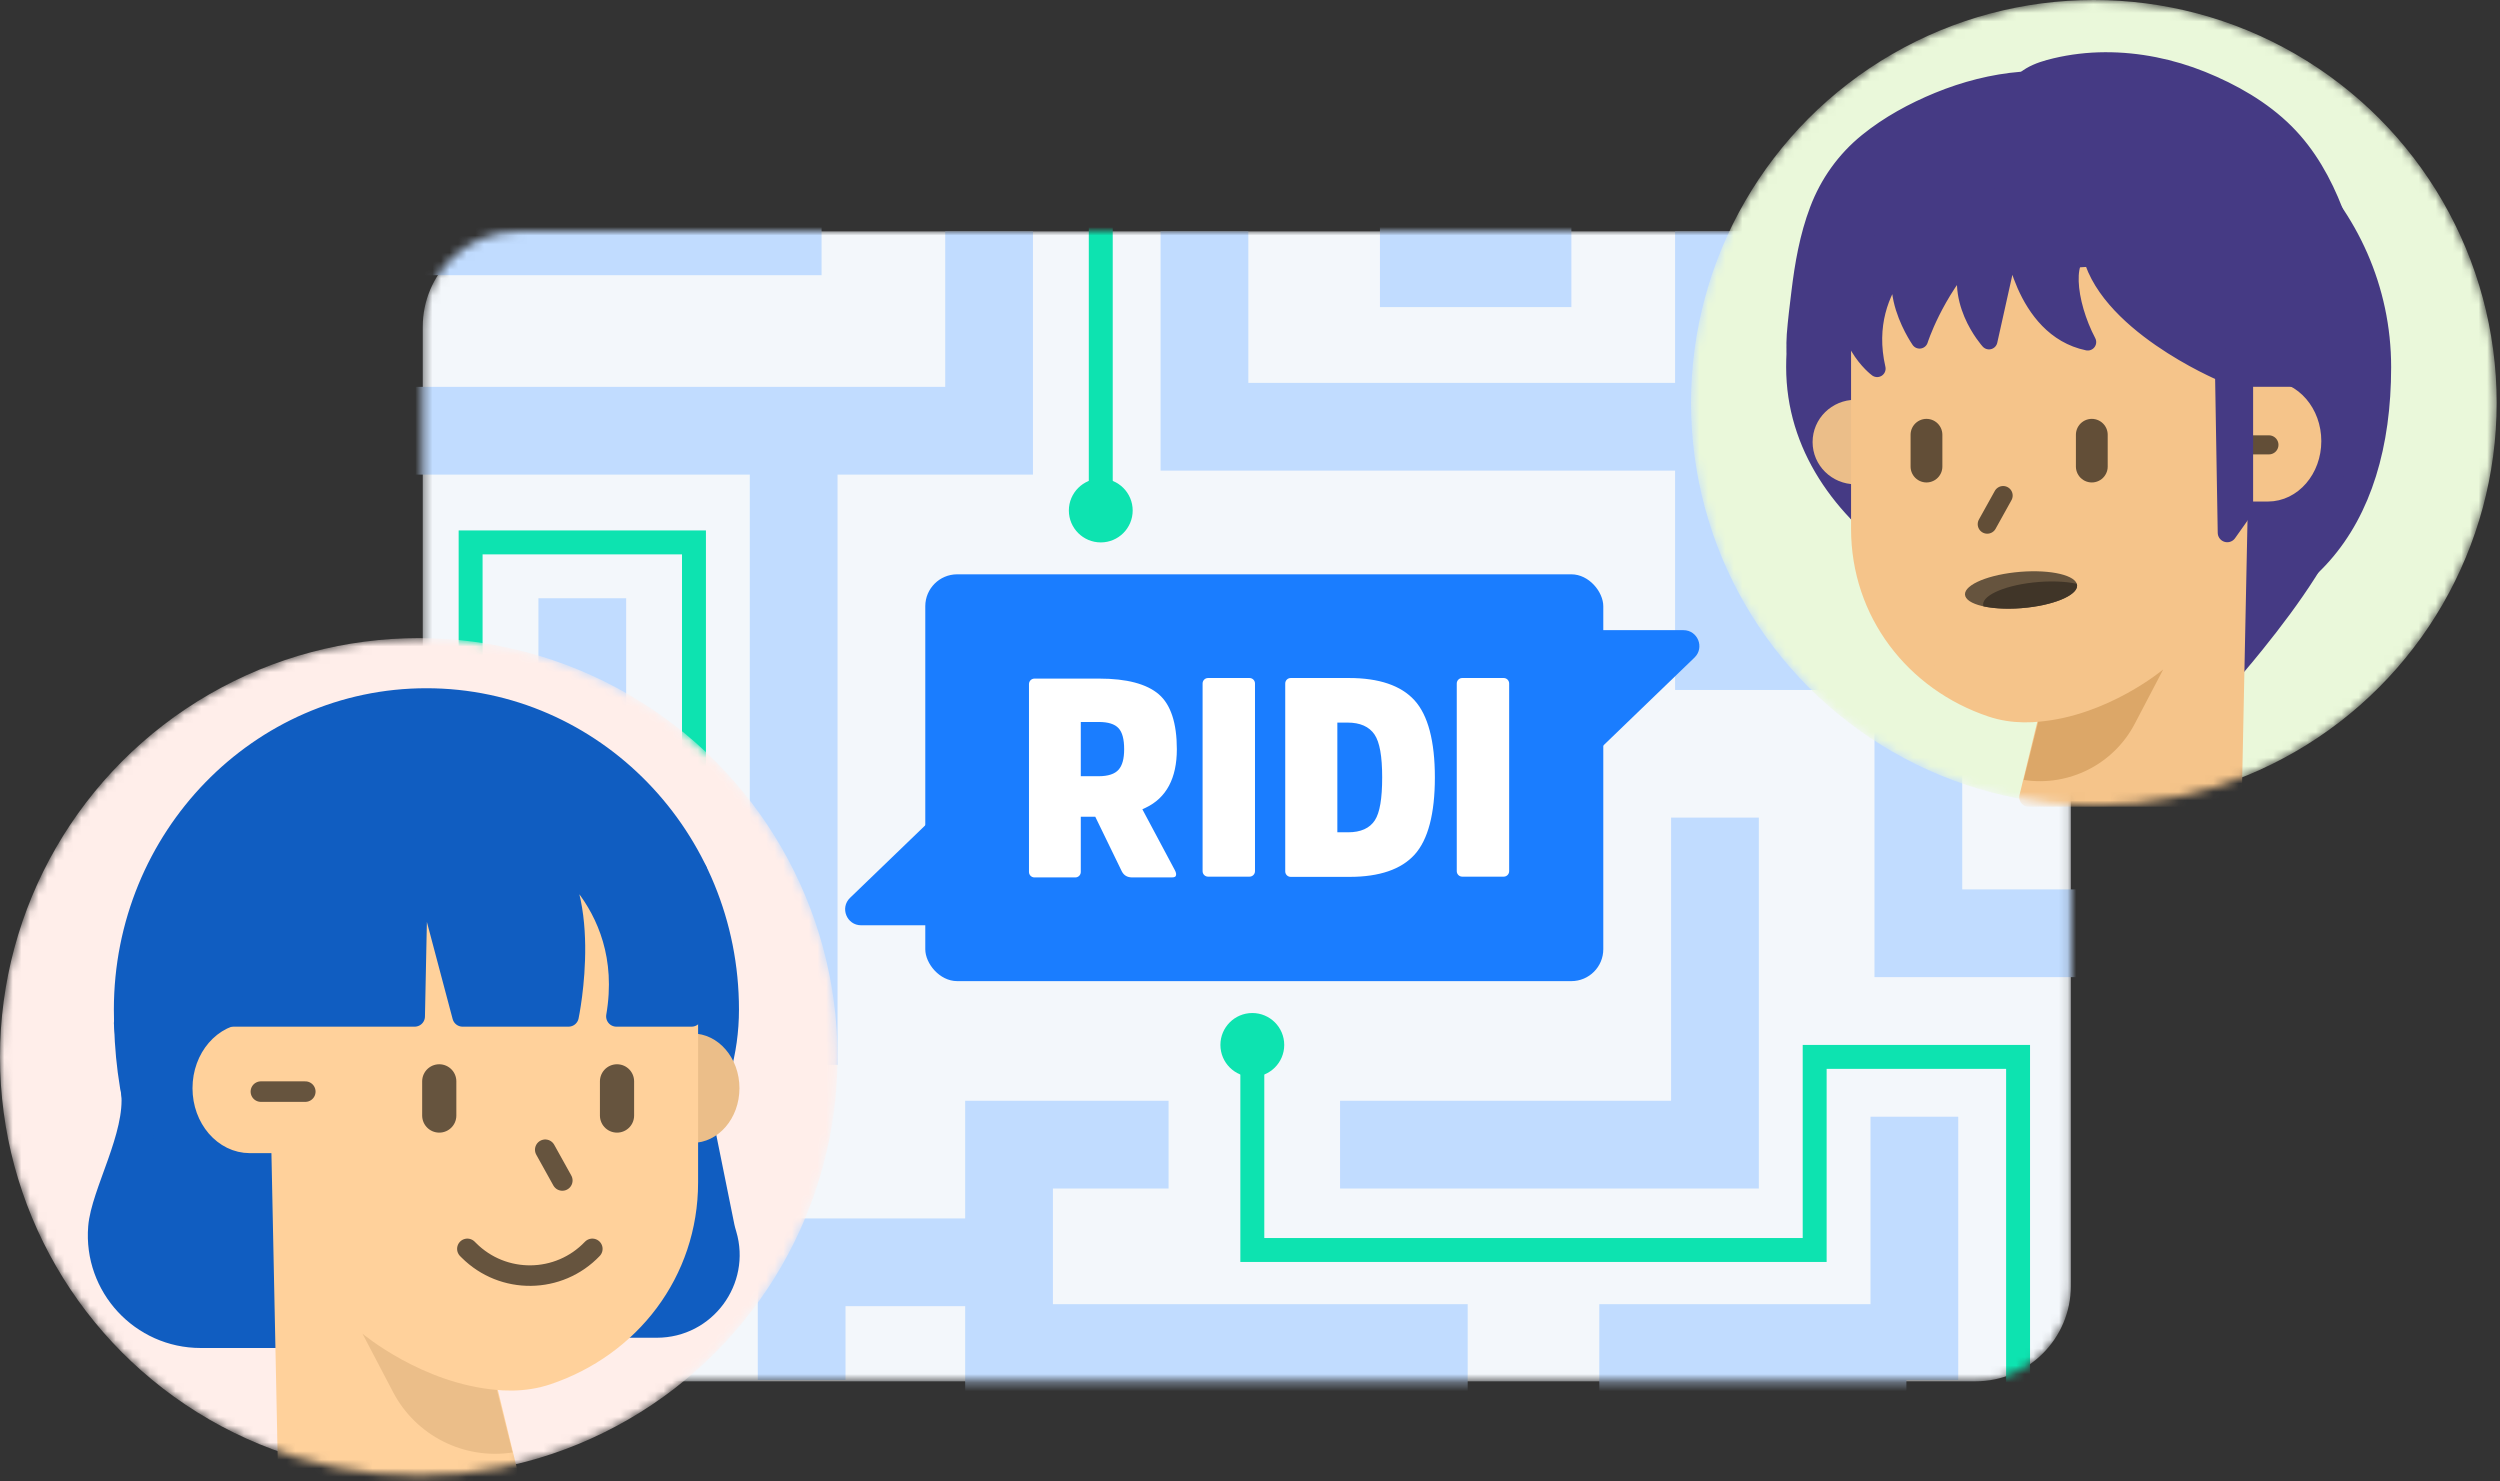 <svg width="292" height="173" viewBox="0 0 292 173" fill="none" xmlns="http://www.w3.org/2000/svg">
<rect x="0" y="0" width="292" height="173" fill="#333333" stroke="none"/>
<mask id="mask0" mask-type="alpha" maskUnits="userSpaceOnUse" x="49" y="27" width="193" height="135">
<rect x="49.378" y="27.018" width="192.498" height="134.321" rx="11.145" fill="#F3F7FB"/>
</mask>
<g mask="url(#mask0)">
<rect x="49.378" y="27.018" width="192.498" height="134.321" rx="11.145" fill="#F3F7FB"/>
<path d="M146.272 145.998H144.874V147.396H146.272V145.998ZM211.954 145.998V147.396H213.351V145.998H211.954ZM211.954 123.446V122.048H210.556V123.446H211.954ZM235.711 123.446H237.109V122.048H235.711V123.446ZM144.874 119.253V145.998H147.669V119.253H144.874ZM146.272 147.396H179.346V144.601H146.272V147.396ZM179.346 147.396H211.954V144.601H179.346V147.396ZM213.351 145.998V123.446H210.556V145.998H213.351ZM211.954 124.843H235.711V122.048H211.954V124.843ZM234.314 123.446V163.507H237.109V123.446H234.314Z" fill="#0DE3B0"/>
<path d="M54.968 76.862V63.353H81.055V92.235" stroke="#0DE3B0" stroke-width="2.795"/>
<path d="M127.172 62.888V26.553H129.967V62.888H127.172Z" fill="#0DE3B0"/>
<circle r="3.727" transform="matrix(1 0 0 -1 128.57 59.627)" fill="#0DE3B0"/>
<path d="M200.774 27.018V49.844M238.972 75.465H200.774V49.844M238.972 54.502H217.078M222.668 37.732V27.018M200.774 49.844H140.681V27.018" stroke="#C1DCFF" stroke-width="10.248"/>
<path d="M70.806 161.178V131.831V102.483H46.583M92.7 124.377V51.708" stroke="#C1DCFF" stroke-width="10.248"/>
<path d="M93.632 161.178V147.436H117.856V133.694H136.489M200.308 95.496V133.694H156.52M242.699 109.005H224.065V74.999" stroke="#C1DCFF" stroke-width="10.248"/>
<path d="M223.599 130.433V161.178" stroke="#C1DCFF" stroke-width="10.248"/>
<path d="M68.012 69.875L68.012 82.918" stroke="#C1DCFF" stroke-width="10.248"/>
<path d="M183.538 30.745H161.178" stroke="#C1DCFF" stroke-width="10.248"/>
<path d="M95.961 27.018L46.583 27.018" stroke="#C1DCFF" stroke-width="10.248"/>
<path d="M42.391 50.31H115.526V27.018" stroke="#C1DCFF" stroke-width="10.248"/>
<path d="M112.731 157.451H171.426M222.667 157.451H186.798" stroke="#C1DCFF" stroke-width="10.248"/>
<rect x="108.073" y="67.08" width="79.191" height="47.515" rx="3.727" fill="#1A7DFF"/>
<path d="M100.578 108.073L114.595 108.073L110.454 103.415L110.454 94.098L99.285 104.869C98.078 106.032 98.902 108.073 100.578 108.073Z" fill="#1A7DFF"/>
<path d="M196.623 73.602L182.606 73.602L186.747 78.26L186.747 87.577L197.916 76.806C199.123 75.643 198.299 73.602 196.623 73.602Z" fill="#1A7DFF"/>
<path fill-rule="evenodd" clip-rule="evenodd" d="M170.15 79.831C170.15 79.478 170.436 79.192 170.789 79.192H175.631C175.984 79.192 176.27 79.478 176.27 79.831V101.754C176.27 102.107 175.984 102.393 175.631 102.393H170.789C170.436 102.393 170.15 102.107 170.15 101.754V79.831ZM160.586 95.806C159.983 96.739 158.932 97.212 157.465 97.212H156.472H156.202V96.946V84.664V84.398H156.472H157.397C158.862 84.398 159.92 84.868 160.548 85.798C161.148 86.688 161.438 88.325 161.438 90.806C161.438 93.282 161.16 94.917 160.586 95.806ZM165.21 81.792C163.64 80.067 161.069 79.192 157.567 79.192H150.755C150.402 79.192 150.115 79.478 150.115 79.832V101.779C150.115 102.132 150.402 102.418 150.755 102.418H157.637C161.114 102.418 163.667 101.542 165.226 99.819C166.797 98.082 167.593 95.049 167.593 90.806C167.593 86.561 166.792 83.528 165.21 81.792ZM128.323 90.662H126.506H126.236V90.395V84.595V84.327H126.506H128.323C129.437 84.327 130.197 84.566 130.646 85.053C131.087 85.529 131.301 86.334 131.301 87.511C131.301 88.618 131.09 89.397 130.653 89.896C130.209 90.404 129.427 90.662 128.323 90.662ZM132.269 102.484H136.867C137.254 102.484 137.313 102.351 137.336 102.301L137.336 102.301C137.409 102.136 137.372 101.916 137.229 101.647L133.56 94.772L133.428 94.526L133.683 94.405L133.808 94.346C136.229 93.201 137.456 90.902 137.456 87.512C137.456 84.459 136.747 82.299 135.349 81.095C133.932 79.877 131.593 79.26 128.392 79.26H120.824C120.471 79.26 120.185 79.549 120.185 79.903V101.845C120.185 102.198 120.471 102.484 120.824 102.484H125.597C125.95 102.484 126.236 102.199 126.236 101.845V95.659V95.392H126.505H127.756H127.926L128 95.544L131.02 101.76C131.27 102.254 131.667 102.484 132.269 102.484ZM141.102 79.192C140.749 79.192 140.463 79.478 140.463 79.831V101.754C140.463 102.107 140.749 102.393 141.102 102.393H145.944C146.297 102.393 146.583 102.107 146.583 101.754V79.831C146.583 79.478 146.297 79.192 145.944 79.192H141.102Z" fill="white"/>
</g>
<mask id="mask1" mask-type="alpha" maskUnits="userSpaceOnUse" x="197" y="0" width="95" height="95">
<circle cx="244.562" cy="47.049" r="47.049" fill="#C4C4C4"/>
</mask>
<g mask="url(#mask1)">
<circle cx="244.562" cy="47.049" r="47.049" fill="#EAF8DA"/>
<path d="M209.737 42.882C209.737 61.129 231.247 73.016 250.145 73.016C269.044 73.016 278.172 61.129 278.172 42.882C278.172 24.636 262.853 9.845 243.954 9.845C225.056 9.845 209.737 24.636 209.737 42.882Z" fill="#453A84" stroke="#453A84" stroke-width="2.228" stroke-miterlimit="10" stroke-linecap="round" stroke-linejoin="round"/>
<path d="M235.442 11.288C235.866 9.112 238.211 8.345 240.094 7.896C241.973 7.447 243.925 7.221 245.858 7.213C249.705 7.194 253.587 7.988 257.148 9.427C260.691 10.858 264.168 12.831 266.887 15.547C269.463 18.122 271.246 21.326 272.555 24.695C273.868 28.079 274.653 31.647 275.204 35.223C275.643 38.074 275.993 40.96 276.144 43.841C276.386 48.488 275.824 53.131 274.214 57.509C271.808 64.047 267.722 69.818 263.379 75.209C262.682 76.072 261.973 76.928 261.253 77.776C260.668 78.471 259.397 78.424 258.804 77.776C258.126 77.039 258.18 76.072 258.804 75.336C259.52 74.488 260.233 73.632 260.93 72.769C261.242 72.381 261.554 71.99 261.862 71.599C261.931 71.506 262.004 71.418 262.073 71.326C262.116 71.272 262.339 70.984 262.17 71.203C262.339 70.981 262.508 70.762 262.678 70.539C263.771 69.101 264.827 67.635 265.824 66.131C267.483 63.633 268.997 61.028 270.202 58.28C270.229 58.219 270.456 57.724 270.333 57.977C270.21 58.234 270.422 57.758 270.452 57.682C270.572 57.386 270.687 57.087 270.799 56.788C271.015 56.212 271.215 55.629 271.4 55.042C271.735 53.971 272.012 52.885 272.227 51.784C272.281 51.512 272.331 51.239 272.374 50.967C272.408 50.748 272.393 50.353 272.497 50.157C272.385 50.361 272.447 50.545 272.47 50.349C272.478 50.288 272.485 50.23 272.493 50.172C272.509 50.038 272.524 49.904 272.539 49.773C272.57 49.493 272.597 49.213 272.62 48.933C272.705 47.913 272.74 46.884 272.732 45.86C272.72 43.676 272.524 41.501 272.278 39.333C272.227 38.895 272.177 38.458 272.12 38.025C272.097 37.829 272.07 37.637 272.043 37.441C272 37.107 272.035 37.399 272.047 37.46C272.027 37.315 272.004 37.169 271.985 37.023C271.858 36.141 271.719 35.262 271.565 34.387C271.257 32.664 270.884 30.953 270.414 29.265C270.187 28.447 269.933 27.634 269.655 26.828C269.52 26.441 269.382 26.061 269.236 25.677C269.159 25.477 269.078 25.278 268.997 25.078C268.962 24.99 268.924 24.902 268.889 24.814C269.047 25.193 268.858 24.748 268.839 24.702C268.173 23.191 267.383 21.729 266.436 20.37C266.332 20.221 266.224 20.071 266.117 19.921C266.047 19.829 265.978 19.737 265.912 19.645C265.947 19.691 266.132 19.918 265.932 19.668C265.674 19.346 265.412 19.031 265.138 18.728C264.588 18.118 264.003 17.539 263.375 17.005C263.236 16.886 263.094 16.767 262.951 16.652C262.874 16.591 262.801 16.533 262.724 16.472C262.986 16.679 262.72 16.472 262.655 16.422C262.27 16.134 261.877 15.854 261.48 15.585C260.741 15.087 259.982 14.622 259.205 14.189C258.423 13.755 257.622 13.356 256.802 12.992C256.709 12.95 256.613 12.911 256.521 12.869C256.07 12.669 256.717 12.946 256.44 12.834C256.224 12.75 256.012 12.662 255.797 12.577C255.366 12.412 254.934 12.255 254.499 12.109C252.782 11.534 251.022 11.127 249.231 10.858C248.962 10.82 249.513 10.889 249.239 10.862C249.112 10.851 248.989 10.831 248.862 10.82C248.662 10.797 248.461 10.778 248.261 10.762C247.811 10.724 247.36 10.693 246.906 10.678C246.008 10.647 245.107 10.659 244.214 10.724C243.794 10.755 243.375 10.801 242.955 10.847C242.689 10.877 243.24 10.801 242.974 10.847C242.851 10.866 242.732 10.885 242.608 10.904C242.366 10.943 242.123 10.989 241.881 11.035C241.053 11.196 240.236 11.407 239.439 11.668C239.382 11.687 239.127 11.791 239.351 11.695C239.613 11.587 239.231 11.756 239.208 11.768C239.077 11.837 238.877 11.917 238.777 12.032C239.008 11.768 238.927 11.929 238.846 12.002C238.584 12.24 238.896 11.925 238.885 11.929C238.808 11.948 238.742 12.305 238.804 12.044C238.869 11.764 238.792 12.178 238.789 12.197C238.615 13.088 237.499 13.675 236.655 13.402C235.7 13.107 235.254 12.24 235.442 11.288Z" fill="#453A84" stroke="#453A84" stroke-width="2.228" stroke-miterlimit="10" stroke-linecap="round" stroke-linejoin="round"/>
<path d="M243.559 13.713C243.634 14.087 243.58 13.883 243.547 13.794C243.57 13.858 243.738 14.1 243.561 13.88C243.765 14.141 243.595 13.969 243.465 13.829C243.323 13.675 243.729 13.925 243.523 13.872C243.471 13.858 243.407 13.806 243.357 13.78C243.282 13.742 243.203 13.706 243.127 13.672C243.101 13.663 242.735 13.488 242.994 13.61C243.227 13.723 242.801 13.552 242.723 13.529C242.552 13.479 242.377 13.433 242.201 13.39C241.849 13.301 241.491 13.226 241.134 13.164C240.792 13.104 240.453 13.053 240.107 13.012C239.946 12.992 239.784 12.976 239.622 12.96C239.529 12.953 239.437 12.947 239.344 12.936C239.001 12.904 239.535 12.943 239.317 12.935C238.572 12.906 237.836 12.899 237.09 12.933C236.329 12.972 235.572 13.043 234.816 13.15C234.445 13.203 234.076 13.26 233.709 13.329C233.537 13.362 233.362 13.395 233.19 13.428C232.995 13.464 233.236 13.417 233.261 13.41C233.113 13.44 232.965 13.474 232.817 13.508C231.303 13.855 229.814 14.314 228.361 14.867C227.626 15.147 226.898 15.457 226.181 15.784C225.999 15.87 225.813 15.956 225.635 16.043C225.565 16.077 225.5 16.111 225.431 16.141C225.192 16.255 225.659 16.02 225.423 16.143C225.068 16.325 224.714 16.511 224.365 16.703C223.06 17.427 221.8 18.234 220.616 19.14C220.325 19.362 220.039 19.593 219.756 19.833C219.996 19.632 219.651 19.93 219.579 19.995C219.415 20.148 219.255 20.305 219.097 20.467C218.585 20.989 218.11 21.546 217.677 22.13C217.563 22.285 217.45 22.44 217.345 22.597C217.542 22.313 217.31 22.653 217.242 22.758C217.026 23.098 216.823 23.448 216.635 23.805C216.299 24.432 215.998 25.082 215.733 25.743C215.663 25.923 215.592 26.102 215.526 26.278C215.492 26.37 215.459 26.458 215.429 26.55C215.418 26.584 215.338 26.812 215.411 26.602C215.483 26.396 215.328 26.862 215.306 26.932C215.242 27.14 215.176 27.352 215.115 27.561C214.903 28.299 214.72 29.044 214.561 29.793C214.229 31.355 213.995 32.937 213.796 34.518C213.591 36.176 213.415 37.84 213.244 39.501C213.237 39.575 213.209 39.999 213.226 39.671C213.244 39.344 213.225 39.758 213.222 39.832C213.216 40.083 213.224 40.337 213.242 40.585C213.257 40.809 213.283 41.035 213.318 41.254C213.327 41.311 213.343 41.37 213.347 41.429C213.372 41.639 213.254 41.041 213.308 41.245C213.337 41.357 213.359 41.467 213.388 41.579C213.501 42 213.654 42.401 213.827 42.797C213.991 43.177 213.696 42.563 213.809 42.766C213.855 42.85 213.898 42.934 213.944 43.018C214.052 43.209 214.165 43.392 214.282 43.573C214.511 43.926 214.767 44.26 215.033 44.585C215.084 44.646 215.307 44.907 215.1 44.665C214.875 44.408 215.155 44.723 215.197 44.771C215.342 44.93 215.495 45.09 215.646 45.242C216.794 46.407 218.088 47.415 219.266 48.551C220.447 49.691 221.625 51.043 222.05 52.672C222.567 54.67 222.077 56.674 221.032 58.423C220.669 59.025 220.268 59.604 219.84 60.162C219.285 60.884 218.033 60.937 217.391 60.313C216.679 59.621 216.651 58.63 217.243 57.856C217.344 57.726 217.44 57.599 217.537 57.464C217.584 57.403 217.629 57.337 217.673 57.275C217.818 57.075 217.597 57.279 217.615 57.366C217.592 57.247 217.994 56.762 218.064 56.642C218.311 56.21 218.463 55.739 218.687 55.299C218.686 55.303 218.548 55.764 218.615 55.505C218.629 55.453 218.647 55.401 218.662 55.349C218.687 55.26 218.708 55.173 218.73 55.083C218.779 54.876 218.808 54.668 218.834 54.457C218.879 54.107 218.834 54.697 218.824 54.605C218.819 54.513 218.826 54.42 218.824 54.329C218.82 54.151 218.796 53.972 218.772 53.794C218.724 53.422 218.811 53.956 218.8 53.914C218.778 53.843 218.762 53.765 218.741 53.694C218.689 53.518 218.626 53.34 218.554 53.172C218.524 53.103 218.368 52.78 218.528 53.103C218.68 53.406 218.544 53.142 218.503 53.067C218.411 52.899 218.309 52.737 218.203 52.582C218.105 52.441 218.006 52.303 217.9 52.164C217.844 52.089 217.784 52.018 217.724 51.943C217.696 51.906 217.663 51.872 217.631 51.834C217.489 51.66 217.775 52.001 217.782 52.006C217.497 51.741 217.244 51.431 216.964 51.159C214.357 48.645 211.129 46.455 210.115 42.758C209.784 41.55 209.71 40.372 209.806 39.13C209.933 37.472 210.144 35.807 210.345 34.155C210.74 30.899 211.301 27.663 212.467 24.582C213.645 21.46 215.59 18.734 218.18 16.636C220.65 14.633 223.51 13.077 226.442 11.874C229.511 10.616 232.8 9.756 236.109 9.491C237.708 9.365 239.333 9.394 240.927 9.595C242.357 9.775 244.013 10.059 245.247 10.834C246.239 11.46 246.795 12.283 247.024 13.432C247.201 14.326 246.279 15.272 245.422 15.3C244.382 15.35 243.746 14.673 243.559 13.713Z" fill="#453A84" stroke="#453A84" stroke-width="2.228" stroke-miterlimit="10" stroke-linecap="round" stroke-linejoin="round"/>
<path d="M220.787 46.695H216.717C213.951 46.695 211.71 48.903 211.71 51.63C211.71 54.356 213.954 56.565 216.717 56.565H222.239" fill="#EBBE89"/>
<path d="M239.418 83.009L236.963 93.116H260.731L261.473 56.96L264.444 37.623C264.444 25.2 253.894 15.133 240.881 15.133C227.868 15.133 217.318 25.204 217.318 37.623V61.765C217.318 71.529 223.605 79.617 232.611 82.636C237.55 84.289 242.994 82.373 247.699 80.189C248.951 79.606 250.24 78.856 251.446 77.879" fill="#F5C48A"/>
<path d="M239.418 83.009L236.963 93.116H260.731L261.473 56.96L264.444 37.623C264.444 25.2 253.894 15.133 240.881 15.133C227.868 15.133 217.318 25.204 217.318 37.623V61.765C217.318 71.529 223.605 79.617 232.611 82.636C237.55 84.289 242.994 82.373 247.699 80.189C248.951 79.606 250.24 78.856 251.446 77.879" stroke="#F5C48A" stroke-width="2.228" stroke-miterlimit="10" stroke-linecap="round" stroke-linejoin="round"/>
<path d="M260.731 45.581H264.894C267.724 45.581 270.015 48.24 270.015 51.523C270.015 54.806 267.72 57.465 264.894 57.465H257.017" fill="#F5C48A"/>
<path d="M260.731 45.581H264.894C267.724 45.581 270.015 48.24 270.015 51.523C270.015 54.806 267.72 57.465 264.894 57.465H257.017" stroke="#F5C48A" stroke-width="2.228" stroke-miterlimit="10" stroke-linecap="round" stroke-linejoin="round"/>
<path d="M265.011 51.959H261.721" stroke="black" stroke-opacity="0.6" stroke-width="2.228" stroke-miterlimit="10" stroke-linecap="round" stroke-linejoin="round"/>
<path d="M244.323 50.78V54.494" stroke="black" stroke-opacity="0.6" stroke-width="3.714" stroke-miterlimit="10" stroke-linecap="round" stroke-linejoin="round"/>
<path d="M225.012 50.78V54.494" stroke="black" stroke-opacity="0.6" stroke-width="3.714" stroke-miterlimit="10" stroke-linecap="round" stroke-linejoin="round"/>
<path d="M233.967 57.881L232.11 61.223" stroke="black" stroke-opacity="0.6" stroke-width="2.228" stroke-miterlimit="10" stroke-linecap="round" stroke-linejoin="round"/>
<path d="M252.665 78.189C252.665 78.189 246.211 83.624 238.059 84.303L236.361 91.096C241.643 91.909 246.858 89.274 249.338 84.54L252.665 78.189Z" fill="#DCA768"/>
<path d="M257.862 12.982C227.396 5.148 218.949 25.123 218.949 25.123C230.85 35.031 258.975 27.67 259.555 27.351L260.144 62.219L262.05 59.526V44.062H269.293L270.933 25.123L257.862 12.982Z" fill="#453A84" stroke="#453A84" stroke-width="2.228" stroke-miterlimit="10" stroke-linecap="round" stroke-linejoin="round"/>
<path d="M265.212 32.853L259.484 43.517C259.484 43.517 245.552 37.635 244.088 29.057C240.687 29.254 241.48 35.453 243.85 39.954C236.194 38.367 235.002 27.759 235.002 27.759L232.315 39.822C232.315 39.822 227.727 34.776 230.376 29.391C225.897 34.313 224.206 39.729 224.206 39.729C224.206 39.729 218.209 31.125 225.639 27.651C225.639 27.651 216.912 32.853 219.251 43.056C219.251 43.056 214.672 39.729 215.714 32.783C215.185 31.058 216.912 27.182 216.912 27.182L240.348 18L256.857 23.68L265.212 32.853Z" fill="#453A84" stroke="#453A84" stroke-width="1.974" stroke-miterlimit="10" stroke-linecap="round" stroke-linejoin="round"/>
<ellipse rx="2.185" ry="6.547" transform="matrix(0.335 0.942 -0.994 0.112 236.058 68.909)" fill="#66543E"/>
<path fill-rule="evenodd" clip-rule="evenodd" d="M231.663 70.82C233.007 71.113 234.847 71.186 236.79 70.967C240.372 70.564 242.952 69.321 242.567 68.187C241.223 67.894 239.383 67.82 237.44 68.039C233.858 68.442 231.278 69.686 231.663 70.82Z" fill="#403528"/>
</g>
<mask id="mask2" mask-type="alpha" maskUnits="userSpaceOnUse" x="0" y="74" width="98" height="99">
<circle cx="48.912" cy="123.445" r="48.912" fill="#C4C4C4"/>
</mask>
<g mask="url(#mask2)">
<circle cx="48.912" cy="123.445" r="48.912" fill="#FFEEEA"/>
<path d="M14.499 119.515L15.349 127.588C15.88 132.619 11.816 139.319 11.496 143.327C10.937 150.295 16.455 156.248 23.443 156.248H33.265L32.865 140.173C32.865 140.173 15.07 120.086 14.499 119.515Z" fill="#105DC1" stroke="#105DC1" stroke-width="2.396" stroke-miterlimit="10" stroke-linecap="round" stroke-linejoin="round"/>
<path d="M81.577 128.299L84.596 143.236C84.659 143.551 84.751 143.863 84.843 144.17C86.444 149.552 82.419 155.05 76.714 155.05H63.566L56.023 136.684L81.577 128.299Z" fill="#105DC1" stroke="#105DC1" stroke-width="2.396" stroke-miterlimit="10" stroke-linecap="round" stroke-linejoin="round"/>
<path d="M85.114 117.918C85.114 137.985 62.918 151.057 43.418 151.057C23.917 151.057 14.498 137.985 14.498 117.918C14.498 97.85 30.306 81.584 49.806 81.584C69.307 81.584 85.114 97.85 85.114 117.918Z" fill="#105DC1" stroke="#105DC1" stroke-width="2.396" stroke-miterlimit="10" stroke-linecap="round" stroke-linejoin="round"/>
<path d="M76.386 120.712H80.862C83.904 120.712 86.368 123.571 86.368 127.101C86.368 130.63 83.9 133.489 80.862 133.489H74.789" fill="#EBBE89"/>
<path d="M56.578 160.953L59.217 171.82H33.664L32.865 132.947L29.671 112.156C29.671 98.801 41.014 87.976 55.005 87.976C68.996 87.976 80.339 98.805 80.339 112.156V138.113C80.339 148.61 73.579 157.306 63.897 160.552C58.586 162.329 52.733 160.269 47.674 157.921C46.329 157.294 44.943 156.488 43.646 155.438" fill="#FFD19B"/>
<path d="M56.578 160.953L59.217 171.82H33.664L32.865 132.947L29.671 112.156C29.671 98.801 41.014 87.976 55.005 87.976C68.996 87.976 80.339 98.805 80.339 112.156V138.113C80.339 148.61 73.579 157.306 63.897 160.552C58.586 162.329 52.733 160.269 47.674 157.921C46.329 157.294 44.943 156.488 43.646 155.438" stroke="#FFD19B" stroke-width="2.396" stroke-miterlimit="10" stroke-linecap="round" stroke-linejoin="round"/>
<path d="M33.664 120.712H29.188C26.145 120.712 23.682 123.571 23.682 127.101C23.682 130.63 26.149 133.489 29.188 133.489H37.656" fill="#FFD19B"/>
<path d="M33.664 120.712H29.188C26.145 120.712 23.682 123.571 23.682 127.101C23.682 130.63 26.149 133.489 29.188 133.489H37.656" stroke="#FFD19B" stroke-width="2.396" stroke-miterlimit="10" stroke-linecap="round" stroke-linejoin="round"/>
<path d="M30.47 127.5H35.66" stroke="black" stroke-opacity="0.6" stroke-width="2.396" stroke-miterlimit="10" stroke-linecap="round" stroke-linejoin="round"/>
<path d="M28.473 103.943L26.876 118.716H48.437L48.836 99.152L54.027 118.716H66.404C66.404 118.716 69.598 103.544 62.811 98.353C62.811 98.353 74.389 104.742 71.994 118.716H80.778L81.411 101.723L70.09 88.941L50.433 83.979L32.466 93.562L28.473 103.943Z" fill="#105DC1" stroke="#105DC1" stroke-width="2.396" stroke-miterlimit="10" stroke-linecap="round" stroke-linejoin="round"/>
<path d="M51.305 126.302V130.295" stroke="black" stroke-opacity="0.6" stroke-width="3.993" stroke-miterlimit="10" stroke-linecap="round" stroke-linejoin="round"/>
<path d="M72.068 126.302V130.295" stroke="black" stroke-opacity="0.6" stroke-width="3.993" stroke-miterlimit="10" stroke-linecap="round" stroke-linejoin="round"/>
<path d="M54.587 145.867L54.759 146.038C58.764 150.043 65.28 149.963 69.185 145.867" stroke="black" stroke-opacity="0.6" stroke-width="2.396" stroke-miterlimit="10" stroke-linecap="round" stroke-linejoin="round"/>
<path d="M63.683 134.288L65.679 137.881" stroke="black" stroke-opacity="0.6" stroke-width="2.396" stroke-miterlimit="10" stroke-linecap="round" stroke-linejoin="round"/>
<path d="M42.336 155.77C42.336 155.77 49.274 161.613 58.039 162.344L59.865 169.648C54.185 170.521 48.579 167.689 45.912 162.598L42.336 155.77Z" fill="#EBBE89"/>
</g>
<circle cx="146.271" cy="122.048" r="3.727" fill="#0DE3B0"/>
</svg>
